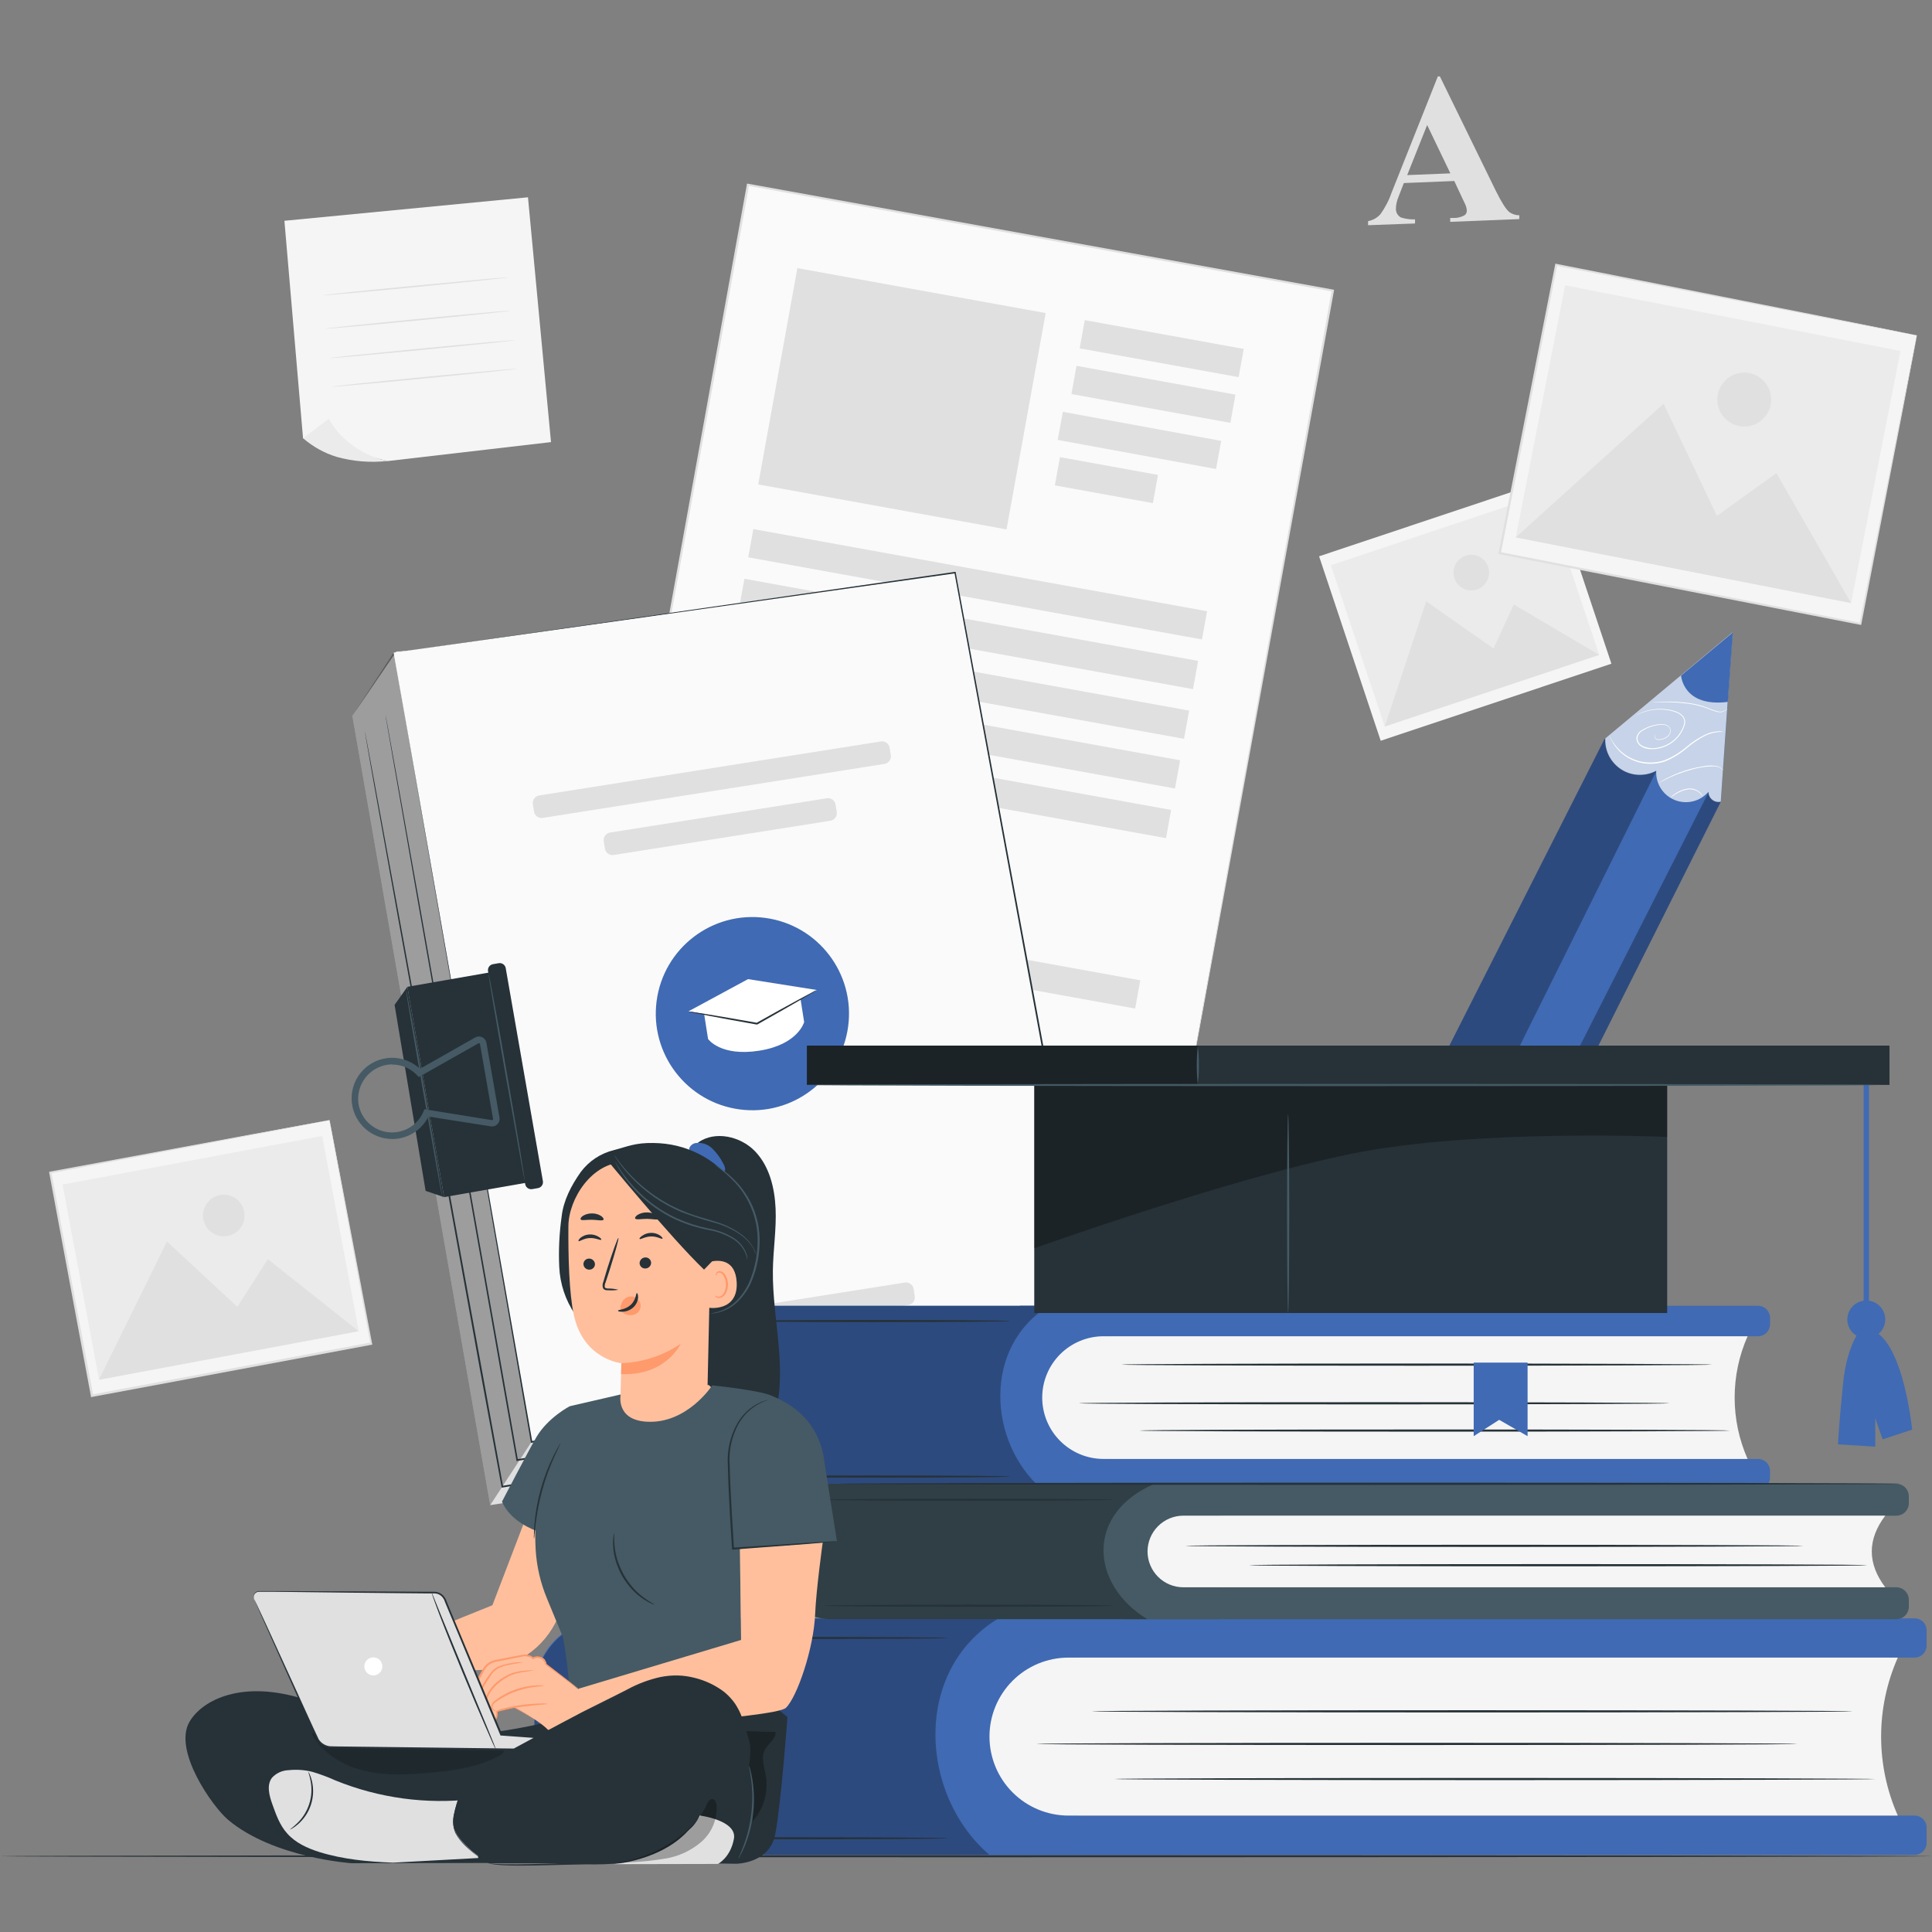 <svg width="500" height="500" viewBox="0 0 500 500" fill="none" xmlns="http://www.w3.org/2000/svg">
<rect x="0" y="0" width="500" height="500" fill="#808080" stroke="none"/>
<g clip-path="url(#clip0_217_1062)">
<mask id="mask0_217_1062" style="mask-type:luminance" maskUnits="userSpaceOnUse" x="0" y="0" width="500" height="500">
<path d="M500 0H0V500H500V0Z" fill="white"/>
</mask>
<g mask="url(#mask0_217_1062)">
<path d="M85.291 289.867L13.018 303.392L23.831 361.174L96.105 347.648L85.291 289.867Z" fill="#F5F5F5"/>
<path d="M85.31 289.885L84.959 289.97L83.897 290.171L79.977 290.936L65.18 293.772L13.077 303.651L13.279 303.354C16.466 320.552 20.205 340.267 24.125 361.129L23.795 360.896L96.028 347.426L95.847 347.703C92.661 330.303 89.984 315.888 88.125 305.786C87.211 300.741 86.489 296.779 86 294.102C85.756 292.753 85.575 291.722 85.448 291C85.32 290.278 85.267 289.938 85.267 289.938C85.267 289.938 85.352 290.278 85.48 291L86.085 294.049C86.606 296.757 87.36 300.698 88.327 305.733C90.249 315.857 92.99 330.314 96.304 347.756L96.357 347.979L96.124 348.032L23.848 361.522L23.572 361.575L23.519 361.289C19.631 340.426 15.945 320.711 12.737 303.503V303.258L12.992 303.205L65.297 293.539L80.052 290.841L83.95 290.14L84.938 289.97L85.31 289.885Z" fill="#E0E0E0"/>
<path d="M83.384 293.984L16.185 306.56L25.636 357.064L92.836 344.488L83.384 293.984Z" fill="#EBEBEB"/>
<path d="M25.611 357.082L43.213 321.295L61.419 338.217L69.323 325.873L92.809 344.516L25.611 357.082Z" fill="#E0E0E0"/>
<path d="M63.205 313.583C63.401 314.63 63.282 315.711 62.863 316.691C62.445 317.67 61.745 318.503 60.853 319.085C59.961 319.667 58.916 319.971 57.852 319.959C56.787 319.948 55.749 319.62 54.87 319.019C53.991 318.418 53.31 317.569 52.913 316.581C52.517 315.593 52.422 314.509 52.641 313.467C52.859 312.424 53.383 311.47 54.144 310.726C54.905 309.981 55.87 309.478 56.916 309.281C57.612 309.15 58.326 309.158 59.018 309.304C59.711 309.449 60.368 309.73 60.952 310.129C61.536 310.529 62.035 311.039 62.422 311.632C62.809 312.225 63.075 312.888 63.205 313.583Z" fill="#E0E0E0"/>
<path d="M193.576 47.785L156.574 252.207L307.927 279.603L344.93 75.182L193.576 47.785Z" fill="#FAFAFA"/>
<path d="M307.924 279.613C307.924 279.613 307.978 279.273 308.084 278.635L308.594 275.757C309.04 273.229 309.709 269.489 310.569 264.635C312.322 254.905 314.871 240.692 318.101 222.698L344.657 75.152L344.869 75.449L193.553 48.075L193.882 47.842C180.073 124.1 167.251 194.739 156.82 252.249L156.64 251.984L266.614 272.018L297.132 277.605L305.163 279.092C306.979 279.421 307.924 279.613 307.924 279.613L305.205 279.145L297.206 277.722L266.688 272.294L156.533 252.472H156.31V252.249C166.71 194.718 179.488 124.079 193.276 47.82V47.544H193.563L344.976 74.939L345.23 74.993V75.237C334.215 135.785 324.91 186.911 318.366 222.889L310.718 264.741C309.826 269.574 309.146 273.239 308.679 275.81C308.445 277.053 308.275 277.998 308.158 278.646L307.924 279.613Z" fill="#E0E0E0"/>
<path d="M270.625 81.021L206.362 69.389L196.229 125.373L260.491 137.005L270.625 81.021Z" fill="#E0E0E0"/>
<path d="M321.879 90.298L280.737 82.851L279.415 90.158L320.556 97.605L321.879 90.298Z" fill="#E0E0E0"/>
<path d="M312.393 158.183L194.969 136.928L193.646 144.234L311.071 165.489L312.393 158.183Z" fill="#E0E0E0"/>
<path d="M310.074 171.043L192.65 149.788L191.327 157.094L308.752 178.349L310.074 171.043Z" fill="#E0E0E0"/>
<path d="M307.749 183.903L190.324 162.648L189.002 169.954L306.426 191.209L307.749 183.903Z" fill="#E0E0E0"/>
<path d="M305.409 196.76L187.985 175.505L186.662 182.812L304.087 204.067L305.409 196.76Z" fill="#E0E0E0"/>
<path d="M303.084 209.61L185.659 188.355L184.337 195.661L301.761 216.916L303.084 209.61Z" fill="#E0E0E0"/>
<path d="M295.103 253.702L177.679 232.447L176.356 239.754L293.781 261.009L295.103 253.702Z" fill="#E0E0E0"/>
<path d="M247.801 212.889L183.34 201.22L182.017 208.527L246.478 220.195L247.801 212.889Z" fill="#E0E0E0"/>
<path d="M319.743 102.125L278.602 94.678L277.28 101.985L318.421 109.432L319.743 102.125Z" fill="#E0E0E0"/>
<path d="M316.044 114.101L275.07 106.576L273.734 113.852L314.707 121.378L316.044 114.101Z" fill="#E0E0E0"/>
<path d="M299.687 122.904L274.319 118.312L272.996 125.619L298.365 130.211L299.687 122.904Z" fill="#E0E0E0"/>
<path d="M376.365 46.843L363.31 47.374L361.897 51.028C361.494 51.98 361.278 53.001 361.26 54.035C361.247 54.492 361.361 54.943 361.59 55.339C361.819 55.735 362.153 56.059 362.556 56.276C363.736 56.652 364.972 56.821 366.21 56.775V57.837L354.058 58.284V57.221C355.293 57.008 356.417 56.378 357.245 55.437C358.502 53.695 359.494 51.776 360.187 49.743L372.116 19.767H372.637L387.179 49.509C388.595 52.342 389.714 54.112 390.536 54.821C391.296 55.406 392.232 55.717 393.191 55.702V56.701L375.314 57.423V56.414H376.057C377.104 56.463 378.143 56.212 379.053 55.692C379.246 55.544 379.398 55.349 379.495 55.126C379.592 54.903 379.63 54.659 379.605 54.417C379.588 54.076 379.52 53.739 379.403 53.419C379.403 53.259 379.053 52.579 378.5 51.411L376.365 46.843ZM375.356 44.867L369.344 32.354L364.181 45.314L375.356 44.867Z" fill="#E0E0E0"/>
<path d="M401.086 124.027L341.38 143.969L357.325 191.706L417.031 171.764L401.086 124.027Z" fill="#F5F5F5"/>
<path d="M399.936 127.745L344.431 146.285L358.367 188.007L413.871 169.467L399.936 127.745Z" fill="#EBEBEB"/>
<path d="M358.37 188.026L369.098 155.617L386.519 167.833L391.767 156.435L413.872 169.49L358.37 188.026Z" fill="#E0E0E0"/>
<path d="M385.139 146.726C385.429 147.591 385.455 148.522 385.215 149.402C384.975 150.281 384.479 151.07 383.791 151.668C383.103 152.266 382.252 152.647 381.348 152.762C380.443 152.877 379.525 152.72 378.709 152.313C377.893 151.906 377.216 151.266 376.764 150.474C376.312 149.682 376.105 148.774 376.169 147.864C376.233 146.954 376.565 146.084 377.124 145.364C377.683 144.643 378.443 144.104 379.308 143.815C379.882 143.622 380.488 143.544 381.092 143.586C381.696 143.628 382.286 143.789 382.828 144.059C383.37 144.33 383.853 144.705 384.25 145.162C384.646 145.62 384.949 146.151 385.139 146.726Z" fill="#E0E0E0"/>
<path d="M402.743 68.511L388.128 143.14L481.469 161.419L496.083 86.79L402.743 68.511Z" fill="#F5F5F5"/>
<path d="M496.1 86.794L495.643 86.72L494.326 86.486L489.249 85.519L470.128 81.844L402.708 68.768L403.005 68.566C398.66 90.778 393.689 116.24 388.42 143.189L388.197 142.849L481.526 161.194L481.25 161.374C485.701 138.918 489.387 120.297 491.968 107.285C493.275 100.773 494.294 95.664 494.995 92.169C495.346 90.427 495.611 89.099 495.803 88.175C495.994 87.251 496.1 86.794 496.1 86.794C496.1 86.794 496.026 87.251 495.856 88.143C495.686 89.035 495.442 90.374 495.112 92.095C494.443 95.579 493.466 100.678 492.223 107.179C489.695 120.244 486.073 138.929 481.717 161.47L481.664 161.704H481.441L388.049 143.422L387.772 143.369L387.826 143.093C393.137 116.155 398.119 90.692 402.474 68.481L402.527 68.226L402.771 68.279L470.341 81.621L489.376 85.424L494.401 86.486L495.675 86.752L496.1 86.794Z" fill="#E0E0E0"/>
<path d="M405.05 73.842L392.277 139.068L479.061 156.062L491.834 90.837L405.05 73.842Z" fill="#EBEBEB"/>
<path d="M392.277 139.078L430.528 104.47L444.337 133.512L459.729 122.443L479.062 156.074L392.277 139.078Z" fill="#E0E0E0"/>
<path d="M458.253 104.735C457.99 106.089 457.331 107.333 456.36 108.312C455.39 109.291 454.15 109.96 452.799 110.234C451.448 110.509 450.046 110.376 448.771 109.854C447.495 109.331 446.403 108.442 445.633 107.298C444.863 106.155 444.449 104.809 444.444 103.43C444.439 102.052 444.843 100.703 445.605 99.554C446.367 98.405 447.453 97.508 448.724 96.976C449.996 96.445 451.397 96.302 452.75 96.567C453.648 96.741 454.503 97.091 455.266 97.596C456.029 98.101 456.684 98.751 457.195 99.51C457.707 100.269 458.063 101.121 458.244 102.017C458.426 102.914 458.429 103.838 458.253 104.735Z" fill="#E0E0E0"/>
<path d="M73.606 57.139L78.428 113.416L100.257 119.333L142.598 114.415L136.639 51.062L73.606 57.139Z" fill="#F5F5F5"/>
<path d="M85.089 108.36L78.439 113.416C80.967 115.608 83.922 117.25 87.118 118.239C91.39 119.427 95.85 119.788 100.258 119.301C100.258 119.301 90.177 117.591 85.089 108.36Z" fill="#EBEBEB"/>
<path d="M131.541 71.787C131.541 71.893 120.834 73.008 107.609 74.294C94.384 75.579 83.634 76.535 83.623 76.418C83.612 76.301 94.331 75.165 107.566 73.911C120.802 72.658 131.531 71.649 131.541 71.787Z" fill="#E0E0E0"/>
<path d="M132.168 80.412C132.168 80.518 121.461 81.644 108.236 82.93C95.01 84.215 84.261 85.16 84.25 85.054C84.239 84.948 94.957 83.822 108.193 82.537C121.429 81.251 132.157 80.285 132.168 80.412Z" fill="#E0E0E0"/>
<path d="M133.177 88.05C133.177 88.156 122.47 89.282 109.245 90.557C96.019 91.832 85.28 92.798 85.269 92.681C85.259 92.564 95.966 91.46 109.202 90.174C122.438 88.889 133.167 87.944 133.177 88.05Z" fill="#E0E0E0"/>
<path d="M133.846 95.433C133.846 95.528 123.139 96.654 109.903 97.939C96.667 99.225 85.938 100.181 85.928 100.064C85.917 99.947 96.635 98.832 109.871 97.557C123.107 96.282 133.835 95.326 133.846 95.433Z" fill="#E0E0E0"/>
<path d="M500 480.388C500 480.536 388.039 480.664 249.969 480.664C111.898 480.664 -0.084 480.536 -0.084 480.388C-0.084 480.239 111.845 480.101 249.969 480.101C388.092 480.101 500 480.228 500 480.388Z" fill="#263238"/>
<path d="M91.196 185.269L126.867 389.528L277.281 365.914L284.253 349.069L243.557 160.2L102.568 168.61L91.196 185.269Z" fill="#E0E0E0"/>
<path opacity="0.3" d="M126.867 389.528L137.553 373.156L101.882 168.889L91.196 185.269L126.867 389.528Z" fill="black"/>
<path d="M101.882 168.889L137.552 373.156L284.252 349.068L247.186 148.169L101.882 168.889Z" fill="#FAFAFA"/>
<path d="M101.882 168.898L247.161 148H247.338V148.169C257.737 204.272 270.614 273.811 284.472 349.026L284.515 349.255L284.286 349.297L281.867 349.695L137.586 373.385H137.383V373.182C116.401 252.54 102.195 170.692 101.882 168.898C102.195 170.7 116.57 252.515 137.755 373.122L137.519 372.962L281.79 349.272L284.21 348.874L284.024 349.136C270.165 273.912 257.356 204.374 247.008 148.228L247.212 148.372L101.882 168.898Z" fill="#263238"/>
<path d="M219.502 265.625C221.321 251.938 211.7 239.367 198.013 237.548C184.325 235.729 171.754 245.35 169.935 259.038C168.116 272.725 177.738 285.296 191.425 287.115C205.113 288.934 217.683 279.313 219.502 265.625Z" fill="#406AB3"/>
<path d="M183.248 268.886L182.114 261.686L207.048 257.735L208.114 264.504C208.114 264.504 206.591 270.325 196.506 271.915C186.421 273.506 183.248 268.886 183.248 268.886Z" fill="white"/>
<path d="M178.181 261.729L195.974 264.893L211.406 256.212L193.588 253.395L178.181 261.729Z" fill="white"/>
<path d="M227.963 191.888L139.555 205.859C138.47 206.03 137.73 207.049 137.901 208.133L138.2 210.022C138.371 211.107 139.389 211.847 140.474 211.675L228.883 197.705C229.967 197.533 230.707 196.515 230.536 195.43L230.238 193.542C230.066 192.457 229.048 191.717 227.963 191.888Z" fill="#E0E0E0"/>
<path d="M213.975 206.594L157.908 215.454C156.824 215.626 156.083 216.644 156.255 217.728L156.553 219.617C156.725 220.702 157.743 221.442 158.827 221.271L214.894 212.411C215.979 212.239 216.719 211.221 216.548 210.136L216.25 208.248C216.078 207.163 215.06 206.423 213.975 206.594Z" fill="#E0E0E0"/>
<path d="M234.171 331.922L178.104 340.783C177.02 340.954 176.279 341.972 176.451 343.057L176.749 344.945C176.921 346.03 177.939 346.77 179.023 346.599L235.091 337.739C236.175 337.568 236.915 336.549 236.744 335.465L236.446 333.576C236.274 332.491 235.256 331.751 234.171 331.922Z" fill="#E0E0E0"/>
<path d="M276.697 354.746L275.987 354.881L273.888 355.245L265.773 356.598L235.646 361.539L133.864 378.08L133.644 378.122V377.902C132.222 369.823 130.724 361.362 129.201 352.74C121.012 306.418 113.634 264.504 108.295 234.138C105.647 218.96 103.507 206.683 102.018 198.189C101.29 193.958 100.723 190.65 100.325 188.408C100.139 187.291 99.995 186.445 99.894 185.87C99.792 185.295 99.767 185.024 99.767 185.024C99.767 185.024 99.834 185.32 99.944 185.87C100.055 186.42 100.207 187.3 100.41 188.408C100.816 190.65 101.408 193.942 102.178 198.172C103.693 206.633 105.884 218.934 108.592 234.096C113.964 264.453 121.393 306.367 129.591 352.681C131.114 361.294 132.603 369.763 134.033 377.843L133.771 377.657L235.587 361.26L265.732 356.455L273.854 355.177L275.961 354.856L276.697 354.746Z" fill="#263238"/>
<path d="M265.538 362.428L264.869 362.563L262.89 362.91L255.224 364.213L226.729 368.968L130.023 384.976H129.803V384.764L124.244 354.585C115.961 308.897 108.465 267.567 103.033 237.633C100.343 222.674 98.159 210.558 96.653 202.182C95.917 198.003 95.334 194.754 94.961 192.537C94.775 191.446 94.623 190.608 94.53 189.999C94.437 189.39 94.394 189.153 94.394 189.153C94.394 189.153 94.462 189.432 94.572 189.999L95.054 192.537C95.46 194.745 96.07 197.986 96.848 202.157L103.363 237.582C108.829 267.516 116.376 308.846 124.709 354.509C126.588 364.856 128.432 374.984 130.2 384.722L129.947 384.544L226.661 368.689L255.173 364.061L262.847 362.834L264.836 362.529L265.538 362.428Z" fill="#263238"/>
<path d="M105.426 255.392L102.118 260.062L110.147 308.195L114.928 309.819L105.426 255.392Z" fill="#263238"/>
<path d="M128.338 251.383L105.435 255.385L114.943 309.809L137.846 305.807L128.338 251.383Z" fill="#263238"/>
<path d="M129.068 249.273L127.576 249.533C126.724 249.682 126.154 250.493 126.303 251.344L135.924 306.47C136.073 307.322 136.883 307.891 137.735 307.743L139.227 307.482C140.079 307.334 140.648 306.523 140.5 305.671L130.879 250.546C130.73 249.694 129.919 249.124 129.068 249.273Z" fill="#263238"/>
<path d="M101.468 294.768C98.93 294.758 96.481 293.829 94.575 292.154C92.668 290.479 91.432 288.171 91.095 285.656C90.804 283.507 91.186 281.32 92.189 279.397C93.191 277.474 94.765 275.91 96.694 274.918C98.622 273.926 100.811 273.557 102.958 273.86C105.106 274.163 107.106 275.124 108.685 276.611L122.983 268.489C123.257 268.334 123.564 268.246 123.878 268.235C124.193 268.223 124.505 268.287 124.79 268.421C125.074 268.556 125.322 268.757 125.513 269.007C125.704 269.257 125.831 269.55 125.885 269.859L129.27 289.226C129.325 289.534 129.306 289.851 129.214 290.15C129.121 290.45 128.958 290.722 128.739 290.945C128.519 291.168 128.249 291.335 127.951 291.432C127.653 291.529 127.336 291.553 127.027 291.502L110.884 288.964C110.01 290.713 108.667 292.184 107.003 293.212C105.34 294.24 103.423 294.785 101.468 294.785V294.768ZM101.468 275.469C101.043 275.466 100.618 275.497 100.199 275.562C97.922 275.932 95.877 277.166 94.488 279.007C93.1 280.848 92.475 283.154 92.745 285.444C93.001 287.359 93.881 289.137 95.248 290.502C96.615 291.868 98.393 292.746 100.309 293C102.224 293.254 104.17 292.87 105.846 291.908C107.522 290.947 108.835 289.46 109.581 287.678L109.835 287.069L127.298 289.886C127.34 289.895 127.383 289.892 127.423 289.879C127.463 289.866 127.499 289.842 127.527 289.81C127.557 289.781 127.579 289.745 127.592 289.705C127.606 289.665 127.609 289.623 127.603 289.581L124.219 270.206C124.21 270.164 124.192 270.125 124.166 270.091C124.139 270.057 124.105 270.03 124.066 270.012C124.028 269.992 123.986 269.982 123.944 269.982C123.901 269.982 123.859 269.992 123.821 270.012L108.38 278.743L107.923 278.261C107.096 277.387 106.099 276.692 104.993 276.217C103.887 275.743 102.696 275.5 101.493 275.503L101.468 275.469Z" fill="#455A64"/>
<path d="M135.818 305.75C135.762 305.573 135.722 305.392 135.7 305.208C135.624 304.802 135.531 304.286 135.404 303.651C135.15 302.238 134.794 300.267 134.355 297.898C133.508 292.999 132.29 286.315 130.97 278.929C129.65 271.543 128.525 264.842 127.679 259.927C127.281 257.541 126.96 255.586 126.731 254.165C126.63 253.522 126.554 252.997 126.495 252.591C126.455 252.411 126.438 252.226 126.444 252.041C126.501 252.215 126.547 252.394 126.579 252.574C126.664 252.98 126.774 253.496 126.901 254.131C127.171 255.544 127.544 257.515 127.992 259.876C128.897 264.724 130.107 271.433 131.376 278.845C132.645 286.256 133.83 292.982 134.625 297.847C135.031 300.284 135.336 302.255 135.539 303.618C135.632 304.303 135.717 304.827 135.751 305.2C135.796 305.38 135.818 305.564 135.818 305.75Z" fill="#455A64"/>
<path d="M114.472 310.005C114.422 309.825 114.382 309.641 114.353 309.455C114.277 309.058 114.184 308.542 114.066 307.899C113.803 306.486 113.448 304.514 113.008 302.154C112.162 297.247 110.944 290.563 109.624 283.177C108.304 275.79 107.187 269.089 106.333 264.182C105.935 261.788 105.613 259.833 105.385 258.421C105.283 257.769 105.207 257.253 105.148 256.847C105.108 256.664 105.091 256.476 105.097 256.288C105.161 256.464 105.21 256.645 105.241 256.83C105.317 257.236 105.427 257.752 105.554 258.387C105.825 259.8 106.197 261.771 106.646 264.123C107.551 268.98 108.761 275.68 110.03 283.1C111.299 290.52 112.484 297.23 113.287 302.095C113.685 304.531 113.998 306.503 114.193 307.873C114.286 308.559 114.37 309.083 114.404 309.447C114.449 309.63 114.472 309.817 114.472 310.005Z" fill="#455A64"/>
<path d="M211.388 256.212C211.02 256.494 210.63 256.746 210.221 256.965L206.955 258.886C204.18 260.494 200.33 262.685 196.066 265.088L195.99 265.13H195.914H195.736C190.871 264.284 186.429 263.438 183.299 262.854L179.534 262.118C179.068 262.046 178.609 261.933 178.163 261.78C178.635 261.801 179.104 261.854 179.568 261.94L183.35 262.541C186.548 263.066 190.964 263.827 195.821 264.69H195.99H195.838C200.11 262.296 203.985 260.147 206.837 258.607L210.179 256.813C210.562 256.576 210.967 256.375 211.388 256.212Z" fill="#263238"/>
<path d="M197.036 337.93H287.603V385.455H197.036C192.063 385.455 187.294 383.479 183.778 379.963C180.262 376.447 178.287 371.679 178.287 366.706V356.668C178.287 351.695 180.262 346.927 183.778 343.411C187.294 339.895 192.063 337.919 197.036 337.919V337.93Z" fill="#406AB3"/>
<path d="M263.926 337.93H454.971C455.796 337.93 456.588 338.258 457.172 338.841C457.755 339.425 458.083 340.217 458.083 341.042V342.71C458.083 343.535 457.755 344.327 457.172 344.911C456.588 345.494 455.796 345.822 454.971 345.822H263.926V337.93Z" fill="#406AB3"/>
<path d="M263.926 377.573H454.971C455.38 377.573 455.784 377.653 456.162 377.81C456.54 377.966 456.883 378.195 457.172 378.484C457.461 378.773 457.69 379.116 457.846 379.494C458.003 379.872 458.083 380.276 458.083 380.685V382.353C458.083 383.178 457.755 383.97 457.172 384.554C456.588 385.137 455.796 385.465 454.971 385.465H263.926V377.573Z" fill="#406AB3"/>
<path d="M452.273 377.573H285.596C283.511 377.573 281.447 377.162 279.52 376.364C277.594 375.565 275.844 374.395 274.371 372.921C272.897 371.446 271.728 369.695 270.931 367.769C270.134 365.842 269.725 363.777 269.726 361.692C269.726 357.483 271.398 353.447 274.374 350.47C277.35 347.494 281.387 345.822 285.596 345.822H452.273C450.064 350.823 448.924 356.23 448.924 361.697C448.924 367.164 450.064 372.571 452.273 377.573Z" fill="#F5F5F5"/>
<path opacity="0.3" d="M269.725 385.465H197.407C192.336 385.465 187.473 383.451 183.887 379.865C180.302 376.279 178.287 371.416 178.287 366.345V356.901C178.287 351.87 180.286 347.044 183.844 343.486C187.402 339.929 192.227 337.93 197.259 337.93H271.52C254.323 348.361 255.608 373.324 269.725 385.465Z" fill="black"/>
<path d="M432.026 363.169C432.026 363.328 397.811 363.456 355.619 363.456C313.427 363.456 279.212 363.328 279.212 363.169C279.212 363.009 313.416 362.882 355.619 362.882C397.822 362.882 432.026 363.009 432.026 363.169Z" fill="#263238"/>
<path d="M447.748 370.222C447.748 370.381 413.533 370.509 371.341 370.509C329.148 370.509 294.933 370.381 294.933 370.222C294.933 370.063 329.138 369.946 371.341 369.946C413.544 369.946 447.748 370.073 447.748 370.222Z" fill="#263238"/>
<path d="M443.116 353.162C443.116 353.322 408.901 353.449 366.708 353.449C324.516 353.449 290.291 353.322 290.291 353.162C290.291 353.003 324.495 352.876 366.708 352.876C408.922 352.876 443.116 353.024 443.116 353.162Z" fill="#263238"/>
<path d="M261.355 382.13C261.355 382.289 245.336 382.417 225.589 382.417C205.842 382.417 189.823 382.289 189.823 382.13C189.823 381.97 205.831 381.843 225.589 381.843C245.347 381.843 261.355 381.97 261.355 382.13Z" fill="#263238"/>
<path d="M261.355 341.881C261.355 342.041 245.336 342.168 225.589 342.168C205.842 342.168 189.823 342.041 189.823 341.881C189.823 341.722 205.831 341.595 225.589 341.595C245.347 341.595 261.355 341.722 261.355 341.881Z" fill="#263238"/>
<path d="M157.054 418.82H279.095V480.026H157.054C152.082 480.026 147.313 478.051 143.797 474.535C140.281 471.019 138.305 466.25 138.305 461.278V437.568C138.305 432.596 140.281 427.827 143.797 424.311C147.313 420.795 152.082 418.82 157.054 418.82Z" fill="#406AB3"/>
<path d="M248.598 418.82H495.496C496.321 418.82 497.113 419.148 497.697 419.731C498.28 420.315 498.608 421.107 498.608 421.932V425.873C498.608 426.699 498.28 427.49 497.697 428.074C497.113 428.658 496.321 428.986 495.496 428.986H248.598V418.82Z" fill="#406AB3"/>
<path d="M248.598 469.871H495.496C496.321 469.871 497.113 470.199 497.697 470.783C498.28 471.367 498.608 472.158 498.608 472.984V476.925C498.608 477.75 498.28 478.542 497.697 479.125C497.113 479.709 496.321 480.037 495.496 480.037H248.598V469.871Z" fill="#406AB3"/>
<path d="M491.15 469.871H276.513C271.092 469.868 265.893 467.713 262.061 463.878C258.228 460.044 256.075 454.844 256.075 449.423C256.075 446.739 256.604 444.081 257.631 441.602C258.658 439.122 260.164 436.869 262.061 434.971C263.959 433.074 266.212 431.568 268.692 430.541C271.171 429.514 273.829 428.985 276.513 428.985H491.15C488.303 435.425 486.832 442.388 486.832 449.428C486.832 456.469 488.303 463.432 491.15 469.871Z" fill="#F5F5F5"/>
<path opacity="0.3" d="M256.054 480.026H156.809C154.379 480.026 151.973 479.548 149.729 478.618C147.484 477.688 145.445 476.324 143.728 474.606C142.01 472.887 140.648 470.848 139.72 468.603C138.791 466.358 138.314 463.952 138.315 461.522V438.004C138.315 432.933 140.329 428.07 143.915 424.484C147.501 420.898 152.364 418.884 157.435 418.884H258.349C236.222 432.247 237.879 464.401 256.054 480.026Z" fill="black"/>
<path d="M465.073 451.324C465.073 451.484 421.011 451.611 366.677 451.611C312.344 451.611 268.271 451.484 268.271 451.324C268.271 451.165 312.322 451.038 366.677 451.038C421.032 451.038 465.073 451.165 465.073 451.324Z" fill="#263238"/>
<path d="M485.33 460.407C485.33 460.566 441.268 460.693 386.923 460.693C332.579 460.693 288.517 460.566 288.517 460.407C288.517 460.247 332.568 460.13 386.923 460.13C441.278 460.13 485.33 460.311 485.33 460.407Z" fill="#263238"/>
<path d="M479.403 442.89C479.403 443.05 435.351 443.177 381.007 443.177C326.662 443.177 282.601 443.05 282.601 442.89C282.601 442.731 326.652 442.603 381.007 442.603C435.362 442.603 479.403 442.731 479.403 442.89Z" fill="#263238"/>
<path d="M245.272 475.735C245.272 475.894 224.654 476.022 199.213 476.022C173.773 476.022 153.155 475.894 153.155 475.735C153.155 475.575 173.773 475.459 199.213 475.459C224.654 475.459 245.272 475.586 245.272 475.735Z" fill="#263238"/>
<path d="M245.272 423.908C245.272 424.057 224.654 424.184 199.213 424.184C173.773 424.184 153.155 424.057 153.155 423.908C153.155 423.759 173.773 423.621 199.213 423.621C224.654 423.621 245.272 423.748 245.272 423.908Z" fill="#263238"/>
<path d="M215.094 383.999H315.646V419.053H215.094C211.432 419.053 207.919 417.599 205.33 415.009C202.74 412.419 201.285 408.907 201.285 405.244V397.809C201.285 394.146 202.74 390.634 205.33 388.044C207.919 385.454 211.432 383.999 215.094 383.999Z" fill="#455A64"/>
<path d="M290.875 383.999H490.747C491.612 383.999 492.442 384.343 493.053 384.955C493.665 385.566 494.008 386.396 494.008 387.26V389.003C494.008 389.867 493.665 390.697 493.053 391.309C492.442 391.92 491.612 392.264 490.747 392.264H290.875V384.01V383.999Z" fill="#455A64"/>
<path d="M290.875 410.789H490.747C491.612 410.789 492.442 411.133 493.053 411.744C493.665 412.356 494.008 413.185 494.008 414.05V415.792C494.008 416.657 493.665 417.487 493.053 418.098C492.442 418.71 491.612 419.053 490.747 419.053H290.875V410.8V410.789Z" fill="#455A64"/>
<path d="M487.9 410.789H306.256C303.798 410.789 301.441 409.814 299.702 408.077C297.963 406.34 296.985 403.984 296.982 401.526C296.982 399.067 297.959 396.708 299.699 394.969C301.438 393.23 303.796 392.253 306.256 392.253H487.9C483.254 398.435 483.254 404.614 487.9 410.789Z" fill="#F5F5F5"/>
<path opacity="0.3" d="M296.929 419.043H215.136C213.31 419.043 211.501 418.683 209.813 417.983C208.125 417.284 206.592 416.259 205.301 414.966C204.009 413.674 202.985 412.14 202.287 410.452C201.589 408.764 201.23 406.954 201.232 405.127V398.202C201.23 396.337 201.596 394.49 202.309 392.767C203.021 391.044 204.067 389.479 205.385 388.16C206.702 386.841 208.267 385.795 209.99 385.081C211.712 384.367 213.559 383.999 215.423 383.999H298.82C280.815 391.69 282.164 410.099 296.929 419.043Z" fill="black"/>
<path d="M466.75 400.06C466.75 400.22 430.952 400.347 386.806 400.347C342.659 400.347 306.861 400.22 306.861 400.06C306.861 399.901 342.648 399.784 386.806 399.784C430.963 399.784 466.75 399.912 466.75 400.06Z" fill="#263238"/>
<path d="M483.204 405.074C483.204 405.234 447.407 405.361 403.26 405.361C359.113 405.361 323.315 405.234 323.315 405.074C323.315 404.915 359.102 404.787 403.26 404.787C447.417 404.787 483.204 404.894 483.204 405.074Z" fill="#263238"/>
<path d="M288.199 415.559C288.199 415.718 271.447 415.846 250.776 415.846C230.104 415.846 213.353 415.718 213.353 415.559C213.353 415.399 230.104 415.272 250.776 415.272C271.447 415.272 288.199 415.399 288.199 415.559Z" fill="#263238"/>
<path d="M288.199 388.132C288.199 388.291 271.447 388.408 250.776 388.408C230.104 388.408 213.353 388.291 213.353 388.132C213.353 387.972 230.104 387.845 250.776 387.845C271.447 387.845 288.199 387.972 288.199 388.132Z" fill="#263238"/>
<path d="M491.618 383.999C491.618 384.159 430.146 384.286 354.344 384.286C278.542 384.286 217.028 384.159 217.028 383.999C217.028 383.84 278.478 383.713 354.312 383.713C430.146 383.713 491.618 383.829 491.618 383.999Z" fill="#263238"/>
<path d="M381.39 352.642V371.677L387.986 367.449L395.337 371.677V352.642H381.39Z" fill="#406AB3"/>
<path d="M448.427 163.701L415.21 191.372L364.69 291.18L396.185 305.415L445.325 207.529L448.427 163.701Z" fill="#406AB3"/>
<g opacity="0.7">
<path d="M445.325 207.497C444.94 207.592 444.539 207.597 444.152 207.511C443.765 207.425 443.403 207.251 443.094 207.002C442.786 206.753 442.538 206.436 442.372 206.076C442.207 205.716 442.127 205.323 442.139 204.926C441.091 206.146 439.687 207.007 438.125 207.387C436.562 207.767 434.919 207.649 433.428 207.047C431.936 206.446 430.672 205.392 429.811 204.034C428.95 202.676 428.536 201.082 428.627 199.477C427.227 200.231 425.652 200.598 424.064 200.543C422.475 200.487 420.929 200.01 419.586 199.16C418.242 198.311 417.147 197.119 416.416 195.708C415.685 194.296 415.343 192.715 415.423 191.128L448.353 163.669L445.325 207.497Z" fill="white"/>
</g>
<path d="M435.063 174.833C435.063 174.833 435.573 183.097 447.152 181.652L448.426 163.701L435.063 174.833Z" fill="#406AB3"/>
<path opacity="0.3" d="M428.669 199.509L379.965 297.543L364.69 291.17L415.21 191.319L415.465 191.106C415.389 192.437 415.622 193.768 416.145 194.994C416.842 196.604 417.976 197.988 419.417 198.988C421.186 200.197 423.334 200.722 425.461 200.465C426.58 200.344 427.667 200.02 428.669 199.509Z" fill="black"/>
<path opacity="0.3" d="M442.223 204.958L392.191 303.588L396.228 305.415L445.325 207.497C444.658 207.618 443.971 207.487 443.396 207.13C442.821 206.773 442.399 206.214 442.212 205.564C442.196 205.362 442.2 205.159 442.223 204.958Z" fill="black"/>
<path d="M428.414 189.991C428.31 190.113 428.25 190.266 428.244 190.427C428.246 190.659 428.334 190.882 428.491 191.053C428.648 191.223 428.863 191.33 429.094 191.351C429.847 191.384 430.592 191.176 431.218 190.756C431.614 190.523 431.93 190.175 432.121 189.757C432.227 189.531 432.273 189.282 432.257 189.033C432.24 188.784 432.16 188.544 432.026 188.334C431.85 188.117 431.631 187.939 431.382 187.813C431.133 187.686 430.86 187.614 430.581 187.601C429.966 187.547 429.347 187.583 428.743 187.707C427.391 187.932 426.1 188.435 424.951 189.184C424.644 189.372 424.381 189.625 424.18 189.923C423.978 190.222 423.843 190.56 423.783 190.915C423.767 191.287 423.843 191.657 424.004 191.992C424.165 192.328 424.406 192.618 424.707 192.838C425.405 193.239 426.176 193.497 426.975 193.595C427.774 193.694 428.585 193.631 429.359 193.412C430.896 193.088 432.315 192.348 433.46 191.273C434.604 190.198 435.431 188.828 435.85 187.314C435.921 186.979 435.914 186.633 435.829 186.301C435.745 185.969 435.584 185.662 435.361 185.402C434.91 184.92 434.349 184.555 433.725 184.34C432.603 183.929 431.424 183.692 430.23 183.639C428.49 183.547 426.748 183.807 425.11 184.404C424.537 184.616 424.048 184.818 423.804 184.956C423.559 185.094 423.358 185.168 423.358 185.168C423.901 184.824 424.477 184.536 425.078 184.308C426.721 183.68 428.474 183.394 430.23 183.469C431.448 183.51 432.652 183.739 433.8 184.149C434.456 184.374 435.046 184.757 435.52 185.264C435.77 185.551 435.95 185.893 436.046 186.261C436.142 186.63 436.151 187.016 436.073 187.389C435.524 189.36 434.31 191.081 432.638 192.26C430.965 193.439 428.936 194.004 426.895 193.858C426.059 193.814 425.252 193.534 424.569 193.05C424.227 192.814 423.95 192.496 423.765 192.125C423.579 191.753 423.49 191.341 423.506 190.926C423.572 190.538 423.72 190.169 423.939 189.843C424.159 189.517 424.446 189.241 424.781 189.035C425.959 188.271 427.283 187.761 428.669 187.537C429.296 187.42 429.936 187.391 430.57 187.452C430.872 187.47 431.167 187.553 431.434 187.694C431.701 187.835 431.936 188.031 432.121 188.27C432.268 188.505 432.354 188.773 432.371 189.049C432.387 189.326 432.334 189.602 432.217 189.853C432.011 190.298 431.674 190.669 431.25 190.915C430.604 191.332 429.84 191.529 429.073 191.478C428.824 191.454 428.593 191.337 428.428 191.149C428.262 190.962 428.174 190.719 428.18 190.469C428.233 190.076 428.414 189.98 428.414 189.991Z" fill="white"/>
<path d="M446.238 189.439C446.238 189.439 445.75 189.364 444.879 189.439C443.638 189.52 442.425 189.845 441.309 190.395C439.668 191.236 438.129 192.263 436.72 193.454C435.006 194.962 433.054 196.176 430.942 197.044C428.764 197.793 426.414 197.882 424.186 197.299C422.372 196.82 420.704 195.901 419.332 194.622C418.402 193.74 417.629 192.706 417.048 191.563C416.827 191.163 416.642 190.743 416.495 190.31C416.556 190.408 416.609 190.511 416.655 190.618C416.75 190.83 416.91 191.138 417.122 191.521C417.744 192.595 418.529 193.566 419.448 194.399C420.811 195.639 422.455 196.529 424.239 196.991C426.429 197.541 428.731 197.446 430.868 196.715C432.952 195.858 434.882 194.667 436.582 193.188C438.005 191.991 439.567 190.971 441.235 190.15C442.37 189.599 443.607 189.292 444.868 189.247C445.331 189.253 445.791 189.317 446.238 189.439Z" fill="white"/>
<path d="M446.047 199.392C445.438 198.774 444.627 198.397 443.763 198.33C441.664 198.311 439.575 198.619 437.57 199.243C435.539 199.791 433.562 200.523 431.664 201.431C430.931 201.782 430.358 202.09 429.954 202.292C429.756 202.418 429.546 202.525 429.327 202.61C429.512 202.466 429.708 202.334 429.911 202.217C430.294 201.984 430.867 201.644 431.59 201.283C433.476 200.319 435.46 199.557 437.506 199.009C438.631 198.701 439.773 198.46 440.927 198.287C441.869 198.115 442.831 198.076 443.784 198.17C444.435 198.24 445.053 198.49 445.569 198.893C445.751 199.035 445.912 199.203 446.047 199.392Z" fill="white"/>
<path d="M432.26 206.435C432.583 206.099 432.939 205.796 433.322 205.532C434.269 204.836 435.357 204.358 436.509 204.13C437.086 204.012 437.682 204.024 438.253 204.166C438.825 204.307 439.358 204.574 439.813 204.948C440.084 205.177 440.31 205.455 440.482 205.765C440.546 205.877 440.589 206 440.61 206.127C440.364 205.729 440.06 205.371 439.707 205.064C439.257 204.726 438.74 204.487 438.19 204.364C437.641 204.241 437.071 204.237 436.52 204.353C435.413 204.585 434.363 205.033 433.429 205.67C433.054 205.947 432.664 206.203 432.26 206.435Z" fill="white"/>
<path d="M447.109 183.437C447.062 183.489 447.008 183.536 446.95 183.575C446.844 183.65 446.684 183.766 446.461 183.905C446.202 184.088 445.91 184.218 445.601 184.287C445.183 184.361 444.753 184.336 444.347 184.213C443.444 184.011 442.435 183.554 441.299 183.15C440.066 182.732 438.801 182.416 437.517 182.205C435.164 181.863 432.788 181.704 430.411 181.727H428.286C428.021 181.754 427.754 181.754 427.489 181.727L428.286 181.663L430.411 181.589C432.798 181.514 435.187 181.652 437.549 182.003C438.851 182.209 440.132 182.536 441.373 182.98C442.52 183.384 443.498 183.851 444.39 184.043C444.723 184.163 445.078 184.205 445.43 184.167C445.782 184.128 446.12 184.009 446.419 183.82C446.642 183.681 446.873 183.553 447.109 183.437Z" fill="white"/>
<path d="M482.312 273.643V360.651C482.333 360.818 482.415 360.972 482.542 361.083C482.668 361.195 482.83 361.256 482.999 361.256C483.167 361.256 483.329 361.195 483.456 361.083C483.582 360.972 483.663 360.818 483.684 360.651V273.643C483.663 273.476 483.582 273.322 483.456 273.211C483.329 273.099 483.167 273.038 482.999 273.038C482.83 273.038 482.668 273.099 482.542 273.211C482.415 273.322 482.333 273.476 482.312 273.643Z" fill="#406AB3"/>
<path d="M487.9 341.478C487.9 342.448 487.612 343.397 487.073 344.204C486.534 345.011 485.767 345.64 484.871 346.012C483.974 346.383 482.987 346.48 482.035 346.291C481.083 346.102 480.209 345.634 479.522 344.948C478.836 344.261 478.369 343.387 478.179 342.435C477.99 341.483 478.087 340.496 478.458 339.6C478.83 338.703 479.459 337.936 480.266 337.397C481.073 336.858 482.022 336.57 482.993 336.57C484.294 336.57 485.542 337.087 486.463 338.007C487.383 338.928 487.9 340.176 487.9 341.478Z" fill="#406AB3"/>
<path d="M481.634 344.016C481.634 344.016 478.054 347.596 476.981 358.081C475.908 368.565 475.675 373.802 475.675 373.802L485.32 374.397V366.897C485.32 367.248 487.232 372.495 487.232 372.495L494.859 369.988C494.859 369.988 492.15 342.115 481.634 344.016Z" fill="#406AB3"/>
<path d="M431.463 280.76H267.665V339.81H431.463V280.76Z" fill="#263238"/>
<path d="M488.994 270.605H208.827V280.77H488.994V270.605Z" fill="#263238"/>
<path opacity="0.3" d="M267.665 323.058C267.665 323.058 317.42 305.213 349.564 298.627C381.707 292.041 431.463 294.229 431.463 294.229V280.792H267.665V323.058Z" fill="black"/>
<path opacity="0.3" d="M310.165 270.605H208.827V280.77H310.165V270.605Z" fill="black"/>
<path d="M486.965 280.792C486.965 280.951 424.665 281.078 347.811 281.078C270.958 281.078 208.657 280.951 208.657 280.792C208.657 280.632 270.937 280.516 347.811 280.516C424.686 280.516 486.965 280.611 486.965 280.792Z" fill="#455A64"/>
<path d="M310.006 280.845C309.624 277.414 309.624 273.951 310.006 270.52C310.374 273.952 310.374 277.413 310.006 280.845Z" fill="#455A64"/>
<path d="M333.366 339.821C333.217 339.821 333.09 328.295 333.09 314.082C333.09 299.87 333.217 288.355 333.366 288.355C333.514 288.355 333.653 299.87 333.653 314.082C333.653 328.295 333.525 339.821 333.366 339.821Z" fill="#455A64"/>
<path d="M110.635 422.22L127.432 415.437L140.259 381.929L157.359 390.74C157.359 390.74 155.711 394.046 152.177 402.241C150.803 405.395 146.285 414.215 144.447 418.507C142.746 422.475 139.944 425.872 136.373 428.298C132.802 430.724 128.612 432.077 124.296 432.196L108.532 432.604L110.635 422.22Z" fill="#FFBF9D"/>
<path d="M102.289 415.74L99.789 413.069C99.303 412.75 98.731 412.588 98.15 412.605L90.116 412.851C89.366 412.923 88.642 413.163 87.998 413.554C87.353 413.944 86.805 414.474 86.393 415.106L83.466 420.079C83.466 420.079 81.505 423.48 81.751 424.314C81.861 424.66 82.095 424.953 82.408 425.137C82.721 425.321 83.091 425.382 83.447 425.309C83.447 425.309 83.731 426.881 84.252 427.203C84.553 427.355 84.883 427.444 85.22 427.466C85.557 427.487 85.895 427.439 86.213 427.327C86.351 427.625 86.576 427.875 86.858 428.044C87.14 428.213 87.467 428.293 87.795 428.274C87.936 428.261 88.075 428.235 88.212 428.198C89.159 427.904 89.595 426.057 89.595 426.057L93.669 425.309C93.669 425.309 99.523 429.221 101.588 431.779C103.653 434.337 109.053 432.385 109.053 432.385L111.071 422.722L102.289 415.74Z" fill="#FFBF9D"/>
<path d="M96.369 416.887C95.797 417.064 95.204 417.162 94.607 417.18C93.498 417.304 91.935 417.351 90.163 417.578L90.353 417.436C90.048 418.09 89.7 418.723 89.311 419.331C88.241 421.028 86.94 422.568 85.446 423.907C84.859 424.497 84.176 424.983 83.428 425.347C83.428 425.28 84.138 424.712 85.199 423.641C86.593 422.257 87.828 420.722 88.885 419.066C89.273 418.431 89.624 417.806 89.917 417.171L89.974 417.048H90.107C91.916 416.849 93.479 416.868 94.588 416.83C95.182 416.787 95.779 416.806 96.369 416.887Z" fill="#FF9A6C"/>
<path d="M96.548 420.724C96.074 420.955 95.559 421.09 95.032 421.121C93.724 421.302 92.394 421.258 91.1 420.989L91.394 420.828C91.224 421.324 91.028 421.811 90.807 422.287C90.074 423.798 89.047 425.148 87.785 426.256C87.292 426.745 86.706 427.128 86.061 427.383C86.528 426.893 87.021 426.428 87.538 425.991C88.706 424.855 89.668 423.524 90.38 422.059C90.6 421.607 90.793 421.142 90.958 420.667L91.034 420.458H91.243C92.991 420.785 94.775 420.874 96.548 420.724Z" fill="#FF9A6C"/>
<path d="M106.761 422.703L99.589 419.369C98.627 418.833 97.561 418.51 96.463 418.421C95.289 418.524 94.156 418.904 93.157 419.53L89.291 421.519C89.083 421.633 88.856 421.766 88.789 421.983C88.723 422.201 88.903 422.58 89.121 422.798C90.119 423.742 91.424 424.293 92.797 424.349C94.169 424.404 95.515 423.961 96.586 423.101C97.109 424.809 97.927 426.412 99.002 427.838C99.552 428.553 100.277 429.114 101.106 429.468C101.936 429.821 102.843 429.955 103.739 429.856" fill="#FFBF9D"/>
<path d="M103.72 429.951C103.66 429.98 103.596 429.999 103.53 430.008C103.338 430.055 103.141 430.081 102.943 430.084C102.19 430.086 101.449 429.904 100.783 429.553C99.752 429.014 98.877 428.218 98.244 427.241C97.458 425.988 96.822 424.646 96.349 423.244L96.709 423.329C96.134 423.812 95.468 424.176 94.751 424.401C94.034 424.625 93.28 424.705 92.531 424.636C91.718 424.581 90.925 424.358 90.201 423.983C89.83 423.787 89.484 423.548 89.168 423.272C88.997 423.131 88.842 422.972 88.704 422.798C88.615 422.69 88.551 422.564 88.516 422.428C88.482 422.292 88.478 422.15 88.505 422.012C88.536 421.899 88.59 421.794 88.663 421.702C88.736 421.611 88.828 421.536 88.931 421.482C89.102 421.377 89.244 421.311 89.396 421.226L90.286 420.771L92.039 419.824C93.127 419.186 94.288 418.68 95.497 418.317C96.657 418.108 97.853 418.292 98.898 418.838C99.845 419.274 100.792 419.71 101.55 420.098L105.34 421.993C105.816 422.208 106.275 422.458 106.713 422.742C106.212 422.593 105.724 422.403 105.254 422.173L101.37 420.458L98.699 419.265C97.736 418.771 96.635 418.614 95.573 418.819C94.407 419.184 93.288 419.683 92.238 420.307L90.495 421.254L89.604 421.718C89.301 421.87 88.979 422.022 88.96 422.173C88.941 422.325 89.178 422.694 89.472 422.931C89.761 423.182 90.079 423.399 90.419 423.575C91.081 423.918 91.806 424.125 92.55 424.181C93.934 424.316 95.316 423.901 96.397 423.026L96.643 422.817L96.747 423.12C97.189 424.499 97.783 425.824 98.519 427.071C99.099 428.016 99.906 428.801 100.868 429.354C101.742 429.821 102.732 430.028 103.72 429.951Z" fill="#FF9A6C"/>
<path d="M200.019 328.839C200.085 323.458 200.966 318.096 200.72 312.734C200.474 307.372 199.1 301.754 195.349 297.898C191.597 294.042 185.051 292.583 180.693 295.662L179.746 300.248C181.47 320.995 181.242 342.074 182.967 362.821C183.194 365.549 185.401 368.022 186.642 370.457C187.883 372.891 190.375 374.909 193.103 374.739C196.675 374.521 199.015 370.902 200.123 367.491C204.197 355.166 199.858 341.846 200.019 328.839Z" fill="#263238"/>
<path d="M187.078 300.939C186.359 299.572 185.436 298.323 184.34 297.235C183.787 296.694 183.119 296.285 182.386 296.039C181.652 295.793 180.873 295.716 180.105 295.814C179.744 295.859 179.4 295.996 179.106 296.211C178.813 296.427 178.579 296.714 178.428 297.046C178.192 297.728 178.703 298.647 179.423 298.58L179.575 298.713C181.185 300.14 182.824 301.533 184.492 302.891C184.889 303.262 185.356 303.552 185.865 303.743C186.121 303.837 186.398 303.856 186.665 303.799C186.931 303.742 187.176 303.611 187.371 303.421C187.968 302.758 187.533 301.707 187.078 300.939Z" fill="#406AB3"/>
<path d="M190.12 306.225C184.758 299.67 177.558 295.89 169.089 295.805C164.352 295.719 162.334 296.752 158.895 297.642C155.451 298.474 152.408 300.485 150.293 303.327C147.858 306.784 145.812 310.659 145.348 314.875C144.741 319.182 144.534 323.537 144.732 327.882C144.931 332.249 146.334 336.475 148.787 340.094L159.814 341.988C165.905 342.197 172.082 342.396 178.022 341.041C183.962 339.686 189.722 336.456 192.896 331.255C197.31 323.979 195.473 312.772 190.12 306.225Z" fill="#263238"/>
<path d="M180.315 306.15L165.612 300.304L161.765 300.75C153.125 300.75 147.157 310.318 147.1 317.31C147.043 325.097 147.271 334.589 148.502 340.321C150.994 351.85 160.818 352.807 160.818 352.807C160.818 352.807 160.619 358.956 160.543 362.821L183.062 361.201L184.189 310.1C184.155 309.076 183.738 308.102 183.021 307.371C182.303 306.639 181.338 306.204 180.315 306.15Z" fill="#FFBF9D"/>
<path d="M165.792 337.621C165.701 337.032 165.397 336.496 164.939 336.115C164.522 335.756 163.998 335.543 163.449 335.511C162.899 335.478 162.355 335.627 161.898 335.935C161.424 336.3 161.056 336.785 160.831 337.339C160.607 337.893 160.533 338.498 160.619 339.09C160.872 339.445 161.198 339.742 161.576 339.961C161.953 340.18 162.373 340.316 162.807 340.359C162.943 340.368 163.079 340.368 163.215 340.359C163.918 340.374 164.598 340.112 165.11 339.63C165.367 339.368 165.562 339.051 165.68 338.703C165.798 338.355 165.836 337.986 165.792 337.621Z" fill="#FF9A6C"/>
<path d="M150.993 327.153C151.007 327.542 151.175 327.91 151.458 328.178C151.742 328.445 152.119 328.591 152.508 328.583C152.699 328.587 152.889 328.553 153.066 328.483C153.243 328.413 153.405 328.308 153.542 328.175C153.678 328.042 153.787 327.883 153.862 327.708C153.937 327.532 153.976 327.343 153.977 327.153C153.957 326.763 153.787 326.396 153.503 326.13C153.218 325.863 152.842 325.717 152.452 325.722C152.261 325.718 152.072 325.753 151.895 325.823C151.719 325.893 151.557 325.998 151.422 326.131C151.286 326.264 151.178 326.423 151.104 326.599C151.031 326.774 150.993 326.962 150.993 327.153Z" fill="#263238"/>
<path d="M149.734 321.203C149.923 321.383 151.013 320.493 152.576 320.407C154.139 320.322 155.418 321.061 155.57 320.853C155.721 320.644 155.437 320.417 154.907 320.076C154.185 319.633 153.345 319.424 152.5 319.479C151.666 319.52 150.867 319.825 150.217 320.351C149.781 320.758 149.63 321.118 149.734 321.203Z" fill="#263238"/>
<path d="M160.041 333.794C159.182 333.568 158.296 333.456 157.408 333.462C157 333.462 156.603 333.386 156.517 333.102C156.466 332.683 156.538 332.258 156.726 331.88C157.057 330.866 157.408 329.805 157.768 328.687C159.208 324.159 160.231 320.436 160.041 320.379C159.852 320.322 158.545 323.951 157.105 328.488L156.157 331.691C155.924 332.199 155.88 332.773 156.034 333.311C156.1 333.452 156.197 333.576 156.319 333.673C156.44 333.77 156.583 333.837 156.735 333.869C156.965 333.919 157.201 333.938 157.436 333.926C158.307 333.985 159.181 333.94 160.041 333.794Z" fill="#263238"/>
<path d="M160.798 352.798C166.279 352.581 171.592 350.846 176.145 347.786C176.145 347.786 172.441 356.076 160.741 355.63L160.798 352.798Z" fill="#FF9A6C"/>
<path d="M164.824 334.637C164.568 334.637 164.654 336.38 163.233 337.697C161.812 339.014 159.945 338.928 159.945 339.175C159.945 339.421 160.381 339.487 161.158 339.468C162.182 339.428 163.159 339.025 163.915 338.332C164.638 337.669 165.076 336.752 165.137 335.774C165.156 335.044 164.947 334.627 164.824 334.637Z" fill="#263238"/>
<path d="M150.273 315.585C150.566 315.955 151.779 315.633 153.219 315.671C154.659 315.709 155.872 316.021 156.175 315.671C156.307 315.491 156.127 315.121 155.606 314.723C154.902 314.265 154.078 314.025 153.238 314.032C152.398 314.009 151.569 314.23 150.851 314.666C150.33 315.026 150.15 315.396 150.273 315.585Z" fill="#263238"/>
<path d="M168.511 326.755C168.519 327.144 168.375 327.521 168.109 327.805C167.844 328.09 167.478 328.26 167.09 328.28C166.9 328.298 166.709 328.278 166.527 328.222C166.345 328.165 166.177 328.073 166.031 327.95C165.886 327.827 165.766 327.677 165.679 327.508C165.593 327.338 165.541 327.153 165.526 326.963C165.518 326.575 165.661 326.198 165.924 325.912C166.187 325.626 166.55 325.453 166.938 325.428C167.129 325.41 167.321 325.43 167.504 325.488C167.687 325.545 167.857 325.638 168.003 325.761C168.149 325.885 168.27 326.036 168.357 326.207C168.444 326.377 168.496 326.564 168.511 326.755Z" fill="#263238"/>
<path d="M171.446 320.578C171.266 320.777 170.12 319.962 168.51 319.991C166.899 320.019 165.743 320.853 165.563 320.654C165.383 320.455 165.658 320.218 166.17 319.83C166.854 319.336 167.675 319.068 168.519 319.062C169.355 319.044 170.175 319.293 170.859 319.773C171.361 320.142 171.541 320.493 171.446 320.578Z" fill="#263238"/>
<path d="M170.481 315.443C170.178 315.813 168.927 315.443 167.44 315.443C165.953 315.443 164.682 315.737 164.389 315.358C164.256 315.178 164.455 314.809 164.995 314.411C165.744 313.972 166.6 313.752 167.467 313.776C168.329 313.766 169.175 314.006 169.902 314.467C170.442 314.884 170.623 315.263 170.481 315.443Z" fill="#263238"/>
<path d="M182.209 329.635C182.209 328.773 183.052 326.679 183.905 326.499C186.169 326.016 190.29 325.969 190.65 331.766C191.143 339.696 183.071 338.55 183.071 338.322C183.071 338.095 182.351 332.628 182.209 329.635Z" fill="#FFBF9D"/>
<path d="M185.051 335.29C185.051 335.29 185.193 335.385 185.43 335.47C185.764 335.606 186.138 335.606 186.472 335.47C187.287 335.11 187.912 333.737 187.865 332.306C187.842 331.626 187.667 330.959 187.353 330.355C187.264 330.111 187.117 329.892 186.924 329.719C186.73 329.545 186.497 329.422 186.245 329.36C186.085 329.328 185.919 329.354 185.775 329.432C185.631 329.509 185.52 329.635 185.459 329.786C185.364 330.014 185.459 330.175 185.383 330.184C185.307 330.194 185.203 330.061 185.25 329.729C185.282 329.531 185.382 329.35 185.534 329.218C185.636 329.128 185.755 329.06 185.883 329.017C186.012 328.975 186.148 328.96 186.283 328.972C186.613 329.011 186.927 329.137 187.193 329.337C187.459 329.537 187.668 329.803 187.799 330.108C188.177 330.774 188.388 331.522 188.414 332.287C188.462 333.888 187.732 335.433 186.614 335.83C186.405 335.906 186.182 335.934 185.961 335.913C185.74 335.892 185.526 335.822 185.335 335.707C185.051 335.489 185.051 335.309 185.051 335.29Z" fill="#FF9A6C"/>
<path d="M184.207 326.518L182.208 328.583C173.512 320.256 156.516 299.414 157.473 300.655C161.437 299.182 165.708 298.729 169.893 299.338C176.363 300.437 188.622 303.677 188.433 311.303C188.243 318.93 184.207 326.518 184.207 326.518Z" fill="#263238"/>
<path d="M195.728 324.794C195.703 324.638 195.661 324.486 195.605 324.339C195.461 323.908 195.28 323.489 195.065 323.089C194.244 321.621 193.113 320.35 191.75 319.365C189.74 317.922 187.497 316.836 185.118 316.154C182.465 315.292 179.481 314.619 176.544 313.312C173.775 312.158 171.149 310.686 168.719 308.925C166.732 307.486 164.88 305.869 163.187 304.094C162.05 302.893 160.984 301.628 159.994 300.304L159.198 299.206C159.109 299.073 159.008 298.949 158.895 298.836C158.961 298.982 159.041 299.121 159.132 299.253C159.293 299.518 159.53 299.907 159.861 300.39C160.81 301.761 161.851 303.065 162.978 304.293C166.718 308.359 171.294 311.565 176.393 313.691C179.215 314.76 182.089 315.687 185.004 316.466C187.372 317.112 189.615 318.153 191.636 319.545C192.984 320.493 194.123 321.709 194.98 323.117C195.473 324.15 195.681 324.794 195.728 324.794Z" fill="#455A64"/>
<path d="M193.416 326.016C193.442 325.423 193.338 324.831 193.113 324.282C192.515 322.767 191.475 321.467 190.129 320.55C188.114 319.252 185.859 318.372 183.497 317.963C180.671 317.397 177.917 316.52 175.283 315.349C172.661 314.152 170.198 312.634 167.951 310.83C166.123 309.349 164.441 307.697 162.93 305.894C161.9 304.671 160.951 303.383 160.088 302.038L159.415 300.93C159.346 300.796 159.26 300.672 159.159 300.56C159.212 300.701 159.276 300.837 159.349 300.968L159.955 302.123C160.762 303.504 161.667 304.824 162.665 306.074C164.158 307.924 165.837 309.616 167.676 311.123C169.937 312.964 172.423 314.508 175.075 315.718C177.732 316.903 180.516 317.778 183.374 318.323C185.693 318.71 187.914 319.546 189.911 320.786C191.232 321.656 192.272 322.89 192.904 324.339C193.126 324.881 193.297 325.442 193.416 326.016Z" fill="#455A64"/>
<path d="M183.942 339.952C183.942 339.895 184.615 339.809 185.789 339.497C187.437 339.021 188.953 338.176 190.223 337.024C192.084 335.283 193.497 333.118 194.344 330.715C195.426 327.785 196.009 324.695 196.068 321.573C196.104 319.959 195.974 318.347 195.68 316.76C194.885 312.769 193.011 309.073 190.261 306.074C188.644 304.357 186.861 302.805 184.937 301.441C184.937 301.441 185.098 301.498 185.382 301.669C185.666 301.839 186.074 302.067 186.576 302.427C188.015 303.414 189.343 304.554 190.536 305.828C192.323 307.715 193.768 309.898 194.808 312.279C195.411 313.692 195.872 315.161 196.182 316.665C196.487 318.286 196.623 319.934 196.589 321.582C196.533 324.763 195.927 327.91 194.799 330.885C193.902 333.345 192.416 335.547 190.469 337.299C189.141 338.454 187.556 339.276 185.846 339.696C185.381 339.801 184.91 339.877 184.435 339.923C184.272 339.945 184.107 339.955 183.942 339.952Z" fill="#455A64"/>
<path d="M194.033 437.445L147.157 444.256C129.546 449.239 110.996 450.698 91.603 448.993L162.154 481.904L190.48 482.34C190.48 482.34 199.101 482.34 200.607 474.818C202.114 467.296 203.79 444.389 203.79 444.389C203.79 444.389 198.192 439.538 194.033 437.445Z" fill="#263238"/>
<g opacity="0.3">
<path d="M193.889 457.178C194.664 461.873 194.944 466.636 194.723 471.388C196.163 469.808 197.223 467.92 197.824 465.868C198.425 463.816 198.55 461.654 198.19 459.546C197.783 457.235 196.816 454.686 198.029 452.669C198.844 451.314 200.994 449.76 200.682 448.216C200.682 448.216 198.787 448.216 197.091 448.15C195.718 448.093 192.866 448.008 192.866 448.008C194.093 450.955 194.358 454.214 193.624 457.32" fill="black"/>
</g>
<path d="M160.619 360.888L183.394 358.425L187.562 362.214L171.305 371.783L164.134 375.496L157.047 373.346L154.802 369.121L160.619 360.888Z" fill="#FFBF9D"/>
<path d="M129.914 388.617C129.914 388.617 137.057 374.919 138.819 371.925C141.832 366.819 147.459 363.929 147.459 363.929L160.618 360.888C160.618 360.888 159.254 367.52 167.439 367.937C177.86 368.515 184.33 358.529 184.33 358.529C184.33 358.529 196.21 359.751 199.488 361.125C202.766 362.499 212.05 366.392 213.414 378.727L216.598 398.877L191.493 400.772L191.834 427.601L181.166 436.327C181.166 436.327 150.538 446.871 148.577 447.562C147.63 447.894 147.876 434.877 145.688 423.717L141.557 413.685C139.885 409.677 138.896 405.419 138.63 401.085C138.469 398.243 138.544 396.064 138.544 396.064C138.544 396.064 132.102 393.856 129.914 388.617Z" fill="#455A64"/>
<path d="M149.695 437.047L191.786 424.418L191.492 400.791L212.922 399.162C212.922 399.162 211.217 411.402 210.961 417.673C210.601 426.701 206.224 439.32 203.382 441.992C200.54 444.663 148.605 447.581 148.605 447.581L149.695 437.047Z" fill="#FFBF9D"/>
<path d="M125.822 444.474C126.025 444.821 126.347 445.083 126.729 445.21C127.11 445.337 127.525 445.321 127.896 445.165C128.844 444.786 128.588 442.873 128.588 442.873L133.069 441.774C133.069 441.774 139.255 445.127 141.595 447.458C143.935 449.788 149.079 447.354 149.079 447.354L150.15 437.53L141.216 430.623C141.216 430.623 141.766 431.04 141.074 429.676C140.383 428.312 137.806 429.051 137.806 429.051C137.351 428.378 135.617 428.264 135.617 428.264L128.351 429.676C127.614 429.819 126.918 430.126 126.315 430.574C125.711 431.021 125.216 431.598 124.865 432.262L122.146 437.406C122.146 437.406 120.782 441.063 121.113 441.868C121.256 442.202 121.517 442.471 121.845 442.625C122.173 442.778 122.547 442.806 122.894 442.702C122.894 442.702 123.434 444.995 124.05 445.023C124.672 444.946 125.274 444.75 125.822 444.445V444.474Z" fill="#FFBF9D"/>
<path d="M140.875 436.327C140.875 436.402 139.927 436.383 138.336 436.573C136.309 436.831 134.327 437.363 132.443 438.155C131.409 438.597 130.411 439.12 129.459 439.718C128.616 440.277 127.725 440.76 127.489 441.433C127.438 441.577 127.425 441.733 127.451 441.884C127.478 442.035 127.543 442.176 127.64 442.295C127.79 442.492 127.994 442.64 128.228 442.721C128.625 442.844 128.862 442.721 128.881 442.721C128.9 442.721 128.663 442.939 128.18 442.854C127.894 442.79 127.636 442.637 127.441 442.418C127.302 442.268 127.204 442.084 127.157 441.885C127.111 441.686 127.117 441.477 127.176 441.281C127.338 440.84 127.628 440.457 128.01 440.182C128.389 439.889 128.787 439.595 129.232 439.301C131.946 437.524 135.064 436.458 138.298 436.203C139.158 436.105 140.028 436.147 140.875 436.327Z" fill="#FF9A6C"/>
<path d="M141.756 440.959C141.756 441.092 138.762 441.206 135.124 441.698C131.487 442.191 128.569 442.873 128.493 442.74C129.094 442.451 129.731 442.244 130.388 442.124C131.923 441.738 133.479 441.441 135.049 441.234C136.619 441.021 138.201 440.897 139.785 440.864C140.444 440.806 141.107 440.838 141.756 440.959Z" fill="#FF9A6C"/>
<path d="M125.851 444.284C125.774 444.035 125.723 443.777 125.699 443.517C125.602 442.804 125.545 442.086 125.529 441.367C125.52 440.866 125.552 440.365 125.623 439.87C125.711 439.286 125.914 438.726 126.22 438.221C126.85 437.053 127.707 436.023 128.74 435.19C129.762 434.354 130.898 433.669 132.113 433.153C133.12 432.779 134.17 432.534 135.239 432.423C136.186 432.319 136.869 432.291 137.38 432.262C137.641 432.224 137.906 432.224 138.166 432.262C137.229 432.477 136.28 432.635 135.324 432.736C134.293 432.887 133.283 433.154 132.312 433.532C131.146 434.052 130.056 434.728 129.072 435.54C128.09 436.33 127.261 437.293 126.628 438.382C126.122 439.28 125.87 440.299 125.898 441.329C125.822 443.157 125.955 444.284 125.851 444.284Z" fill="#FF9A6C"/>
<path d="M135.409 430.178C135.409 430.254 134.319 430.368 132.567 430.699C130.814 431.031 128.209 431.419 126.882 433.863C125.529 435.717 124.435 437.748 123.633 439.898C123.383 440.812 123.221 441.748 123.15 442.693C123.061 442.444 123.026 442.179 123.046 441.916C123.028 441.203 123.118 440.49 123.311 439.803C124.032 437.578 125.107 435.482 126.494 433.598C126.863 433.027 127.305 432.508 127.811 432.054C128.298 431.636 128.861 431.314 129.469 431.107C130.465 430.761 131.493 430.517 132.538 430.377C133.483 430.191 134.447 430.124 135.409 430.178Z" fill="#FF9A6C"/>
<path d="M139.834 446.056C139.67 445.97 139.515 445.868 139.37 445.753L138.072 444.872C136.437 443.794 134.741 442.811 132.994 441.925H133.098L128.627 443.053L128.769 442.844C128.812 443.216 128.812 443.591 128.769 443.962C128.741 444.372 128.593 444.764 128.343 445.09C128.187 445.253 127.986 445.366 127.765 445.412C127.561 445.483 127.345 445.512 127.13 445.497C126.685 445.465 126.266 445.277 125.946 444.966C125.868 444.886 125.795 444.8 125.728 444.711V444.644L125.993 444.72L125.851 444.786C125.667 444.883 125.477 444.969 125.283 445.042C125.084 445.12 124.882 445.186 124.676 445.241C124.568 445.273 124.457 445.295 124.345 445.308C124.201 445.331 124.054 445.315 123.918 445.26C123.702 445.123 123.531 444.925 123.426 444.692C123.321 444.496 123.229 444.293 123.151 444.085C122.992 443.675 122.862 443.254 122.763 442.825L123.037 442.987C122.735 443.079 122.414 443.087 122.108 443.008C121.802 442.929 121.524 442.768 121.304 442.541C121.075 442.299 120.941 441.983 120.925 441.651C120.924 441.352 120.953 441.054 121.01 440.76C121.264 439.62 121.599 438.499 122.014 437.407L123.464 434.659L124.411 432.926C124.692 432.326 125.035 431.758 125.434 431.23C125.868 430.722 126.4 430.307 126.997 430.008C127.58 429.74 128.2 429.561 128.835 429.477L135.675 428.16H135.732C136.153 428.192 136.569 428.268 136.973 428.388C137.403 428.483 137.791 428.711 138.082 429.041L137.816 428.985C138.177 428.785 138.581 428.675 138.993 428.665C139.406 428.655 139.815 428.745 140.185 428.928C140.825 429.332 141.291 429.96 141.492 430.69L141.426 430.604L147.584 435.341L149.241 436.649C149.441 436.794 149.628 436.955 149.8 437.132C149.583 437.019 149.377 436.886 149.185 436.734L147.47 435.493L141.217 430.889H141.17V430.822C140.994 430.188 140.584 429.643 140.024 429.297C139.711 429.147 139.367 429.075 139.021 429.086C138.674 429.098 138.336 429.193 138.034 429.363L137.873 429.439L137.769 429.307C137.528 429.057 137.218 428.885 136.878 428.814C136.501 428.709 136.114 428.643 135.723 428.615H135.779L128.939 429.96C128.342 430.038 127.761 430.207 127.215 430.462C126.678 430.729 126.2 431.103 125.813 431.561C125.44 432.066 125.122 432.609 124.866 433.181L123.918 434.915C123.416 435.862 122.971 436.81 122.469 437.662C122.078 438.732 121.762 439.827 121.522 440.94C121.467 441.199 121.439 441.462 121.436 441.726C121.449 441.954 121.543 442.169 121.702 442.333C121.865 442.496 122.069 442.612 122.292 442.669C122.515 442.725 122.75 442.721 122.971 442.655L123.198 442.598V442.816C123.303 443.223 123.426 443.64 123.568 444.029C123.672 444.384 123.86 444.709 124.117 444.976C124.179 444.994 124.245 444.994 124.307 444.976L124.582 444.919C124.773 444.876 124.96 444.816 125.141 444.739C125.321 444.673 125.501 444.588 125.681 444.502L125.813 444.445L126.088 444.521V444.569C126.14 444.642 126.197 444.712 126.258 444.777C126.435 444.965 126.662 445.099 126.912 445.163C127.162 445.227 127.425 445.218 127.67 445.137C127.821 445.111 127.961 445.038 128.068 444.929C128.402 444.357 128.526 443.687 128.418 443.034V442.863H128.57L133.061 441.802H133.117C134.863 442.711 136.544 443.74 138.148 444.881C138.707 445.289 139.095 445.611 139.408 445.829C139.555 445.894 139.698 445.97 139.834 446.056Z" fill="#FF9A6C"/>
<path d="M117.95 452.138C117.95 452.138 88.25 442.807 78.928 439.822C62.823 434.612 52.345 439.879 49.029 445.62C44.728 453.076 55.045 467.618 59.024 470.962C70.8 480.862 90.988 482.198 90.988 482.198L163.575 482.065L142.42 453.284L117.95 452.138Z" fill="#263238"/>
<path d="M122.403 465.61C110.307 467.017 98.051 465.349 86.772 460.759C84.847 459.889 82.866 459.152 80.841 458.552C78.84 458.047 76.765 457.899 74.712 458.116C73.897 458.137 73.095 458.321 72.353 458.658C71.611 458.995 70.944 459.477 70.392 460.077C68.942 461.972 69.681 464.7 70.487 466.955C71.434 469.607 72.381 472.317 74.276 474.439C76.427 476.912 79.553 478.333 82.689 479.318C88.818 481.213 95.289 481.809 101.712 482.056L123.767 480.853L122.403 465.61Z" fill="#E0E0E0"/>
<path d="M79.809 458.561C79.954 458.739 80.067 458.941 80.141 459.158C80.397 459.723 80.594 460.314 80.728 460.92C81.204 462.936 81.121 465.044 80.486 467.015C79.852 468.987 78.691 470.748 77.128 472.108C76.663 472.516 76.162 472.88 75.631 473.198C75.243 473.416 75.025 473.51 75.006 473.482C74.987 473.454 75.802 472.932 76.901 471.862C78.343 470.483 79.418 468.767 80.028 466.867C80.638 464.968 80.765 462.947 80.397 460.986C80.131 459.47 79.734 458.589 79.809 458.561Z" fill="#263238"/>
<path d="M193.758 450.319C192.034 445.431 191.749 438.25 181.111 434.801C170.472 431.353 162.438 437.966 156.972 440.258C151.506 442.551 121.635 458.94 121.635 458.94C121.635 458.94 116.008 468.973 117.609 473.406C119.21 477.84 126.486 482.217 126.486 482.217H159.899C168.52 482.217 184.531 481.923 184.531 481.923C186.674 478.409 188.595 474.764 190.281 471.009L190.565 469.57C190.594 468.423 195.473 455.208 193.758 450.319Z" fill="#263238"/>
<path d="M175.246 475.699C175.203 475.868 175.118 476.025 175 476.154C174.676 476.529 174.307 476.863 173.901 477.148C172.409 478.177 170.823 479.062 169.164 479.791C168.031 480.32 166.867 480.778 165.678 481.165C164.302 481.598 162.891 481.915 161.462 482.112C158.201 482.437 154.924 482.564 151.647 482.491C144.703 482.605 138.384 482.87 133.837 482.814C131.554 482.814 129.707 482.709 128.437 482.577C127.947 482.534 127.46 482.464 126.978 482.368C126.807 482.348 126.639 482.31 126.476 482.255C126.476 482.207 127.177 482.33 128.447 482.397C129.716 482.463 131.563 482.51 133.837 482.491C138.394 482.491 144.684 482.141 151.647 482.027C154.907 482.098 158.168 481.984 161.415 481.686C162.819 481.514 164.206 481.229 165.564 480.834C166.746 480.469 167.903 480.032 169.032 479.526C170.679 478.833 172.264 478 173.768 477.035C174.178 476.761 174.556 476.443 174.896 476.087C175.161 475.86 175.218 475.689 175.246 475.699Z" fill="#263238"/>
<path d="M126.485 482.217L126.039 481.98C125.755 481.819 125.338 481.554 124.798 481.203C123.227 480.178 121.755 479.007 120.403 477.707C119.422 476.768 118.586 475.689 117.92 474.505C117.24 473.023 117.067 471.359 117.428 469.768C118.24 465.96 119.603 462.29 121.473 458.874V458.826C126.949 455.814 133.23 452.394 140.089 448.709C143.518 446.871 147.09 444.966 150.803 443.024C152.698 442.077 154.593 441.13 156.488 440.182C158.382 439.235 160.324 438.288 162.285 437.264C164.995 435.78 167.9 434.686 170.916 434.015C172.397 433.719 173.906 433.583 175.416 433.608C176.893 433.652 178.362 433.862 179.793 434.233C182.567 434.916 185.172 436.161 187.447 437.89C188.505 438.766 189.442 439.779 190.233 440.902C190.96 442.009 191.56 443.195 192.023 444.436C192.497 445.649 192.828 446.871 193.169 448.064C193.56 449.224 193.877 450.407 194.117 451.607C194.266 453.9 194.074 456.202 193.548 458.438C193.122 460.57 192.601 462.559 192.061 464.406C191.796 465.354 191.53 466.235 191.284 467.097C191.038 467.959 190.754 468.812 190.621 469.569C190.507 470.109 190.422 470.517 190.327 471C189.415 473.927 188.125 476.723 186.49 479.318C185.911 480.245 185.228 481.104 184.454 481.876L184.577 481.705C184.681 481.582 184.814 481.43 184.975 481.222C185.477 480.591 185.945 479.933 186.377 479.251C187.955 476.642 189.199 473.844 190.081 470.924C190.621 470.469 190.517 470.024 190.356 469.484C190.521 468.62 190.736 467.766 191 466.926L191.767 464.245C192.279 462.351 192.79 460.399 193.207 458.286C193.712 456.085 193.891 453.822 193.738 451.57C193.489 450.393 193.172 449.233 192.79 448.093C192.44 446.899 192.099 445.686 191.635 444.502C191.182 443.29 190.595 442.133 189.882 441.054C189.113 439.967 188.202 438.989 187.173 438.145C183.766 435.592 179.661 434.138 175.406 433.977C173.931 433.953 172.457 434.089 171.011 434.384C168.031 435.046 165.16 436.127 162.484 437.596C160.59 438.543 158.695 439.68 156.658 440.523C154.621 441.366 152.869 442.371 150.974 443.365C147.27 445.26 143.689 447.155 140.259 449.05L121.615 459.101L121.681 459.025C119.817 462.402 118.448 466.03 117.617 469.797C117.244 471.333 117.394 472.95 118.044 474.391C118.681 475.564 119.493 476.634 120.45 477.565C121.778 478.875 123.221 480.064 124.76 481.118L125.973 481.932C126.314 482.112 126.485 482.217 126.485 482.217Z" fill="#263238"/>
<path d="M180.863 469.816C180.863 469.816 190.82 471.009 189.939 475.879C189.058 480.748 185.799 482.387 185.799 482.387L158.742 482.444C158.742 482.444 174.895 481.326 180.863 469.816Z" fill="#E0E0E0"/>
<path d="M181.83 467.457C181.828 467.931 181.725 468.399 181.527 468.831C181.161 469.92 180.616 470.941 179.917 471.853C178.973 473.182 177.653 474.198 176.127 474.771C177.384 473.828 178.536 472.755 179.566 471.568C180.435 470.264 181.192 468.888 181.83 467.457Z" fill="#263238"/>
<path d="M178.42 469.361C178.436 470.583 178.108 471.785 177.473 472.828C176.986 473.935 176.243 474.91 175.303 475.671C175.199 475.585 176.175 474.325 177.056 472.592C177.937 470.858 178.249 469.342 178.42 469.361Z" fill="#263238"/>
<path d="M191.076 481.032C191 481.032 191.644 479.763 192.421 477.669C194.461 472.202 195.134 466.319 194.382 460.532C194.088 458.324 193.747 456.97 193.823 456.951C193.973 457.25 194.082 457.569 194.145 457.898C194.379 458.755 194.566 459.625 194.704 460.503C195.652 466.341 194.97 472.327 192.734 477.802C192.396 478.609 192.013 479.397 191.587 480.161C191.452 480.471 191.28 480.763 191.076 481.032Z" fill="#455A64"/>
<g opacity="0.3">
<path d="M185.45 467.192C185.374 466.538 185.118 465.761 184.502 465.628C183.706 465.467 183.166 466.377 182.854 467.116C179.367 475.045 168.103 481.232 159.473 482.056C163.659 482.046 167.837 481.704 171.969 481.033C175.492 480.505 178.795 478.994 181.499 476.675C182.843 475.505 183.9 474.041 184.585 472.396C185.27 470.751 185.566 468.97 185.45 467.192Z" fill="black"/>
</g>
<path d="M119.532 456.401C117.882 455.938 116.278 455.326 114.738 454.573C113.138 453.967 111.597 453.215 110.134 452.328C111.782 452.793 113.386 453.402 114.928 454.146C116.528 454.756 118.07 455.51 119.532 456.401Z" fill="#263238"/>
<g opacity="0.2">
<path d="M129.157 452.214C116.273 449.751 103.342 447.562 90.362 445.649L80.699 448.699C83.409 453.739 88.761 456.951 94.322 458.277C99.883 459.603 105.691 459.291 111.375 458.77C117.647 458.192 124.089 457.311 129.546 454.165C129.962 453.929 130.436 453.569 130.379 453.085C130.322 452.602 129.716 452.318 129.157 452.214Z" fill="black"/>
</g>
<path d="M65.741 413.846L81.978 449.751C82.307 450.483 82.839 451.105 83.51 451.543C84.182 451.981 84.966 452.217 85.768 452.223L133.136 452.839L139.104 449.628L129.754 448.945L115.202 414.026C114.976 413.482 114.595 413.018 114.106 412.689C113.618 412.361 113.044 412.183 112.455 412.178L67.086 411.837C66.844 411.829 66.604 411.882 66.388 411.992C66.172 412.102 65.988 412.265 65.854 412.467C65.719 412.668 65.638 412.9 65.618 413.142C65.598 413.383 65.641 413.625 65.741 413.846Z" fill="#E0E0E0"/>
<path d="M65.74 413.846C65.663 413.712 65.615 413.564 65.598 413.41C65.568 413.183 65.593 412.951 65.671 412.735C65.748 412.52 65.876 412.325 66.043 412.169C66.302 411.929 66.638 411.788 66.991 411.771H71.15L90.144 411.837L103.35 411.904L110.731 411.951H112.625C113.326 412.002 113.992 412.281 114.519 412.747C115.028 413.223 115.404 413.824 115.61 414.49L116.387 416.385C120.527 426.304 125.103 437.274 129.953 448.87L129.726 448.709L138.754 449.372H139.076L140.022 449.438L139.218 449.874L133.25 453.085H133.184H133.117L97.212 452.593L89.197 452.479C87.89 452.479 86.639 452.479 85.341 452.403C84.693 452.327 84.07 452.109 83.515 451.765C82.96 451.421 82.487 450.96 82.13 450.414C80.017 445.971 78.255 441.888 76.54 438.098L68.601 420.345C67.654 418.27 66.972 416.65 66.479 415.523C66.243 414.992 66.072 414.575 65.939 414.272C65.807 413.969 65.769 413.836 65.769 413.836C65.85 413.971 65.922 414.11 65.987 414.253L66.574 415.485C67.086 416.593 67.825 418.204 68.781 420.221L76.872 437.918C78.587 441.641 80.424 445.829 82.49 450.149C82.811 450.641 83.238 451.057 83.739 451.365C84.24 451.673 84.804 451.866 85.389 451.93C86.601 451.986 87.918 451.977 89.178 451.996L97.193 452.091L133.098 452.526H132.966L138.934 449.305L139.048 449.808H138.726L129.697 449.154H129.535L129.47 449.012C124.648 437.397 120.08 426.427 115.95 416.498L115.183 414.651C115.014 414.049 114.688 413.502 114.236 413.069C113.786 412.662 113.212 412.419 112.607 412.377H110.711L103.332 412.311L90.135 412.178L71.121 411.951H68.147H66.972C66.784 411.958 66.6 412.003 66.43 412.084C66.261 412.164 66.109 412.278 65.985 412.419C65.861 412.56 65.767 412.725 65.709 412.903C65.65 413.082 65.629 413.27 65.646 413.457C65.67 413.588 65.702 413.718 65.74 413.846Z" fill="#263238"/>
<path d="M128.323 452.773C128.234 452.649 128.161 452.516 128.105 452.375L127.565 451.219C127.091 450.139 126.447 448.68 125.67 446.918C124.088 443.271 121.937 438.231 119.626 432.622C117.314 427.014 115.268 421.927 113.856 418.223C113.146 416.328 112.587 414.859 112.227 413.808C112.057 413.325 111.924 412.927 111.81 412.595C111.757 412.454 111.719 412.308 111.697 412.159C111.783 412.282 111.853 412.416 111.905 412.557L112.398 413.742C112.843 414.84 113.44 416.309 114.16 418.099C115.694 421.832 117.769 426.872 120.052 432.452C122.335 438.032 124.439 443.053 125.973 446.785L127.745 451.143C127.925 451.626 128.076 452.015 128.2 452.337C128.265 452.474 128.307 452.622 128.323 452.773Z" fill="#263238"/>
<path d="M98.955 431.249C98.957 431.71 98.822 432.162 98.566 432.547C98.311 432.932 97.947 433.232 97.521 433.409C97.094 433.587 96.625 433.634 96.172 433.544C95.719 433.455 95.303 433.233 94.977 432.906C94.65 432.58 94.428 432.163 94.338 431.71C94.249 431.257 94.296 430.788 94.473 430.362C94.651 429.936 94.951 429.572 95.336 429.316C95.72 429.061 96.172 428.926 96.634 428.928C97.249 428.928 97.84 429.172 98.275 429.607C98.71 430.043 98.955 430.633 98.955 431.249Z" fill="white"/>
<path d="M145.044 373.488C145.12 373.488 144.438 374.805 143.481 376.927C140.977 382.467 139.341 388.359 138.631 394.396C138.347 396.717 138.271 398.186 138.186 398.186C138.135 397.847 138.135 397.502 138.186 397.163C138.186 396.509 138.186 395.562 138.318 394.387C138.854 388.273 140.517 382.311 143.225 376.804C143.747 375.752 144.173 374.909 144.542 374.36C144.674 374.05 144.842 373.757 145.044 373.488Z" fill="#263238"/>
<path d="M216.597 398.877C216.428 398.929 216.253 398.958 216.076 398.963L214.57 399.105L208.943 399.578L189.702 401.028H189.456V400.782C189.294 398.224 189.124 395.524 188.953 392.757C188.679 387.926 188.442 383.284 188.366 379.125C188.121 375.378 188.974 371.642 190.82 368.372C192.087 366.167 193.957 364.37 196.21 363.19C196.818 362.885 197.453 362.635 198.105 362.442C198.332 362.371 198.563 362.314 198.797 362.271C198.797 362.347 197.849 362.546 196.286 363.361C194.114 364.581 192.32 366.378 191.104 368.552C189.348 371.789 188.562 375.463 188.84 379.134C188.934 383.312 189.181 387.916 189.456 392.748C189.626 395.514 189.787 398.214 189.948 400.763L189.683 400.535L208.943 399.266L214.627 398.934L216.133 398.877H216.597Z" fill="#263238"/>
<path d="M169.39 415.286C169.098 415.229 168.817 415.127 168.557 414.983C168.231 414.846 167.914 414.688 167.609 414.509C167.201 414.289 166.805 414.045 166.425 413.779C165.417 413.099 164.487 412.312 163.649 411.43C162.637 410.337 161.747 409.136 160.997 407.849C160.273 406.547 159.698 405.168 159.282 403.737C158.952 402.569 158.749 401.368 158.676 400.156C158.648 399.693 158.648 399.228 158.676 398.764C158.677 398.412 158.703 398.061 158.752 397.712C158.76 397.411 158.818 397.114 158.922 396.831C159.017 396.831 158.856 398.11 159.055 400.128C159.174 401.306 159.405 402.471 159.746 403.605C160.182 404.992 160.756 406.331 161.461 407.603C162.186 408.856 163.041 410.031 164.009 411.108C164.815 411.98 165.7 412.776 166.653 413.486C168.263 414.689 169.438 415.2 169.39 415.286Z" fill="#263238"/>
</g>
</g>
<defs>
<clipPath id="clip0_217_1062">
<rect width="500" height="500" fill="white"/>
</clipPath>
</defs>
</svg>
